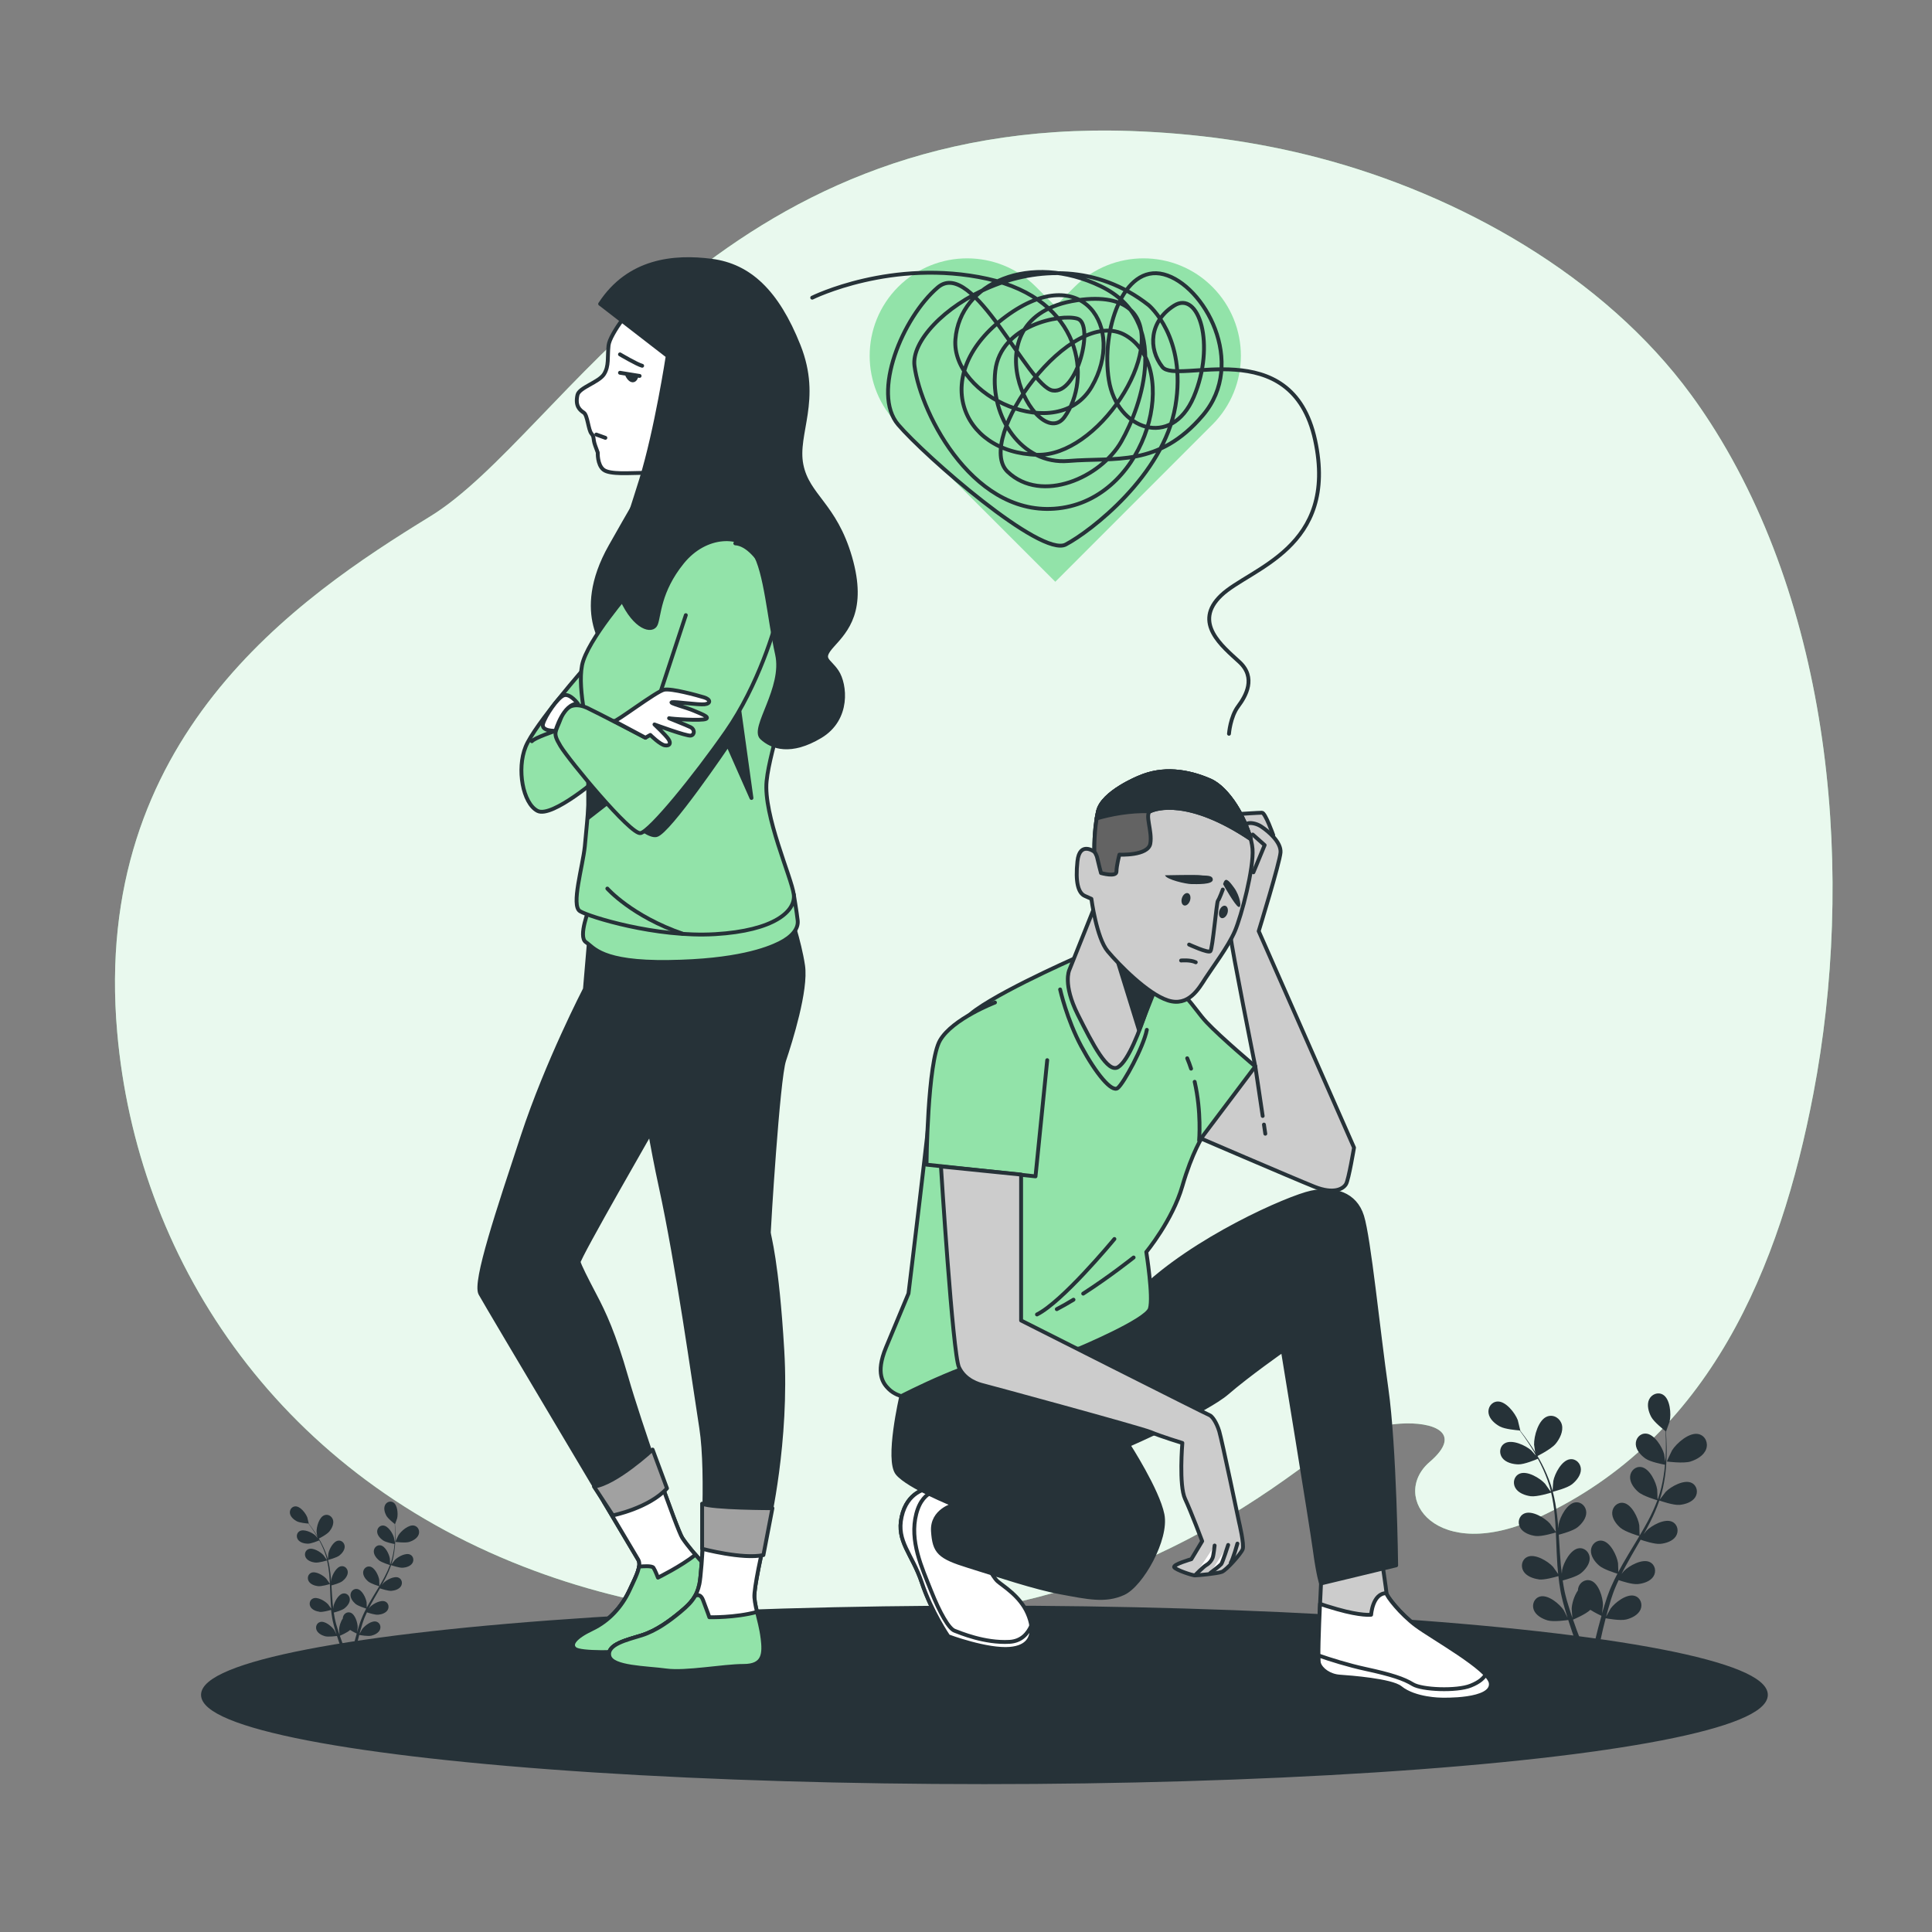 <svg xmlns="http://www.w3.org/2000/svg" viewBox="0 0 500 500"><rect x="0" y="0" width="500" height="500" fill="#808080" stroke="none"/><g id="background-simple"><g><path d="M442.52,109.24c-1.56-2.41-3.17-4.77-4.87-7.08-22.51-30.75-60-51.8-96.42-61.33-15.96-4.18-32.34-6.37-48.7-6.93-107.28-3.62-146.69,78.59-181.25,99.78-34.56,21.2-87.61,57.4-80.95,133.45,5.05,57.83,40.45,113.12,105.09,138.28,7.12,2.78,14.6,5.19,22.43,7.19,14.57,3.73,30.36,6.06,47.38,6.77,48.87,2.02,88.56-8.93,127.38-36.5,9.02-6.41,18-13.64,29.71-14.43,8.51-.58,16.58,2.27,7.68,9.91-10.46,8.99,1.61,26.66,28.15,14.38,44.33-20.51,62.57-64.75,71.16-109.74,10.55-55.22,5.43-123.89-26.79-173.76Z" style="fill:#92E3A9;"></path><path d="M442.52,109.24c-1.56-2.41-3.17-4.77-4.87-7.08-22.51-30.75-60-51.8-96.42-61.33-15.96-4.18-32.34-6.37-48.7-6.93-107.28-3.62-146.69,78.59-181.25,99.78-34.56,21.2-87.61,57.4-80.95,133.45,5.05,57.83,40.45,113.12,105.09,138.28,7.12,2.78,14.6,5.19,22.43,7.19,14.57,3.73,30.36,6.06,47.38,6.77,48.87,2.02,88.56-8.93,127.38-36.5,9.02-6.41,18-13.64,29.71-14.43,8.51-.58,16.58,2.27,7.68,9.91-10.46,8.99,1.61,26.66,28.15,14.38,44.33-20.51,62.57-64.75,71.16-109.74,10.55-55.22,5.43-123.89-26.79-173.76Z" style="fill:#fff; opacity:.8;"></path></g></g><g id="Floor"><ellipse cx="254.77" cy="438.63" rx="202.24" ry="22.6" style="fill:#263238; stroke:#263238; stroke-linecap:round; stroke-linejoin:round;"></ellipse></g><g id="Plants"><g><path d="M437.52,378.24c-1.84,.57-6.14,0-6.14,0-.04,0,1.24-2.72,1.34-2.88,1.16-1.87,4.51-4.81,6.9-4.21,1.73,.43,2.51,2.29,1.93,3.89-.59,1.64-2.45,2.7-4.03,3.19Z" style="fill:#263238;"></path><path d="M397.49,377.03s-.47-2.95-.47-3.14c-.06-2.2,1.11-6.5,3.44-7.32,1.68-.59,3.35,.53,3.76,2.18,.41,1.69-.56,3.61-1.6,4.88-1.22,1.5-5.12,3.39-5.12,3.39Z" style="fill:#263238;"></path><path d="M398.23,408.76c1.44,.18,4.29-.63,5.09-.87,.13,1.23,.29,2.44,.5,3.63,.1,.51,.17,1.04,.3,1.52,.12,.49,.23,.98,.35,1.46,.27,.99,.52,1.91,.8,2.82,.14,.46,.28,.89,.41,1.34-.34-.71-.9-1.82-.97-1.92-1.06-1.62-4.06-4.13-6.15-3.56-1.51,.41-2.16,2.06-1.62,3.46,.55,1.43,2.21,2.32,3.6,2.72,1.53,.44,4.91-.05,5.32-.11,.34,1.09,.69,2.15,1.03,3.14,.22,.65,.44,1.26,.65,1.85h1.42c-.28-.72-.57-1.47-.87-2.28-.33-.88-.66-1.83-.99-2.8,.38-.16,3.3-1.4,4.48-2.54,1.23,.78,2.63,1.45,2.88,1.56-.32,1.1-.61,2.18-.87,3.19-.26,1.02-.49,1.96-.71,2.87h1.38c.17-.81,.36-1.66,.57-2.56,.21-.92,.46-1.89,.72-2.88,.42,.08,3.76,.7,5.31,.32,1.41-.34,3.1-1.17,3.71-2.58,.59-1.38,.01-3.05-1.48-3.52-2.07-.66-5.17,1.73-6.29,3.31-.07,.1-.79,1.39-1.14,2.06,.16-.6,.31-1.2,.49-1.82,.25-.9,.54-1.84,.81-2.75,.16-.47,.32-.94,.48-1.42,.15-.49,.36-.93,.54-1.4,.28-.69,.6-1.38,.92-2.07,.9,.31,3.55,1.16,4.95,1.03,1.44-.13,3.24-.69,4.06-1.98,.8-1.27,.47-3.01-.93-3.71-1.94-.96-5.37,.93-6.72,2.32-.04,.05-.3,.37-.6,.75,.33-.67,.66-1.34,1.03-2,1.02-1.89,2.12-3.78,3.22-5.68,.23-.4,.45-.79,.68-1.19,.75,.26,3.62,1.21,5.08,1.08,1.44-.13,3.24-.69,4.06-1.99,.8-1.27,.47-3.01-.93-3.71-1.94-.96-5.37,.93-6.72,2.32-.05,.05-.35,.44-.69,.87,.58-1.04,1.15-2.08,1.67-3.14,.93-1.84,1.74-3.71,2.38-5.57,.26,.09,3.6,1.27,5.23,1.13,1.44-.13,3.24-.69,4.06-1.98,.8-1.27,.47-3.01-.93-3.71-1.94-.96-5.37,.93-6.72,2.32-.1,.1-1.18,1.51-1.55,2.02,0-.02,.02-.04,.03-.07,.66-1.97,1.04-3.93,1.32-5.8,.28-1.87,.38-3.66,.43-5.3,.06-1.65,0-3.16-.05-4.49-.04-.72-.08-1.38-.13-2l.04,.03s.9-2.46,.94-2.63c.43-1.89,.14-5.79-1.72-6.9-1.34-.8-2.98-.11-3.61,1.25-.64,1.39-.13,3.2,.55,4.48,.7,1.31,3.1,3.22,3.7,3.69,.04,.64,.07,1.33,.09,2.08,.03,1.33,.04,2.84-.05,4.48-.02,.44-.07,.91-.1,1.36-.1-.78-.26-1.84-.29-1.95-.49-1.87-2.54-5.21-4.71-5.33-1.56-.09-2.7,1.27-2.63,2.77,.07,1.53,1.36,2.9,2.55,3.72,1.24,.85,4.33,1.45,5.01,1.57-.09,1.01-.2,2.04-.39,3.11-.31,1.85-.74,3.8-1.43,5.72l-.12-.02c0-.73-.06-2.26-.08-2.39-.28-1.92-1.95-5.45-4.09-5.81-1.54-.26-2.82,.97-2.92,2.46-.1,1.53,1.03,3.04,2.13,3.98,1.26,1.09,4.79,2.11,4.93,2.15-.67,1.79-1.49,3.57-2.43,5.34-.68,1.28-1.42,2.55-2.17,3.82,0-.51-.06-2.52-.08-2.67-.28-1.92-1.95-5.45-4.09-5.81-1.54-.26-2.82,.97-2.92,2.46-.1,1.53,1.03,3.04,2.13,3.98,1.23,1.06,4.61,2.06,4.9,2.14-.34,.58-.68,1.15-1.03,1.72-1.13,1.87-2.28,3.74-3.35,5.63-.37,.65-.71,1.31-1.06,1.96-.01-.77-.06-2.17-.08-2.29-.28-1.92-1.95-5.45-4.09-5.81-1.54-.26-2.82,.97-2.92,2.46-.1,1.53,1.03,3.04,2.13,3.98,1.1,.95,3.92,1.84,4.72,2.09-.57,1.1-1.11,2.19-1.59,3.3-.2,.48-.43,.96-.59,1.43-.17,.47-.35,.94-.52,1.41-.32,.97-.62,1.88-.89,2.79-.14,.46-.26,.9-.4,1.35,.1-.78,.25-2.02,.25-2.13,.01-1.94-1.1-5.69-3.16-6.36-1.48-.49-2.94,.53-3.26,1.99-.04,.19-.06,.37-.07,.56-.99,1.42-1.57,3.48-1.61,4.76,0,.12,.11,1.59,.18,2.34-.2-.59-.4-1.17-.59-1.79-.29-.88-.57-1.83-.84-2.74-.12-.48-.25-.96-.38-1.45-.14-.49-.21-.97-.32-1.47-.15-.73-.26-1.48-.37-2.24,.92-.24,3.6-.99,4.7-1.86,1.13-.9,2.32-2.36,2.29-3.89-.04-1.5-1.27-2.78-2.82-2.58-2.15,.27-3.96,3.74-4.32,5.64-.01,.06-.05,.47-.08,.96-.09-.74-.18-1.48-.25-2.23-.19-2.14-.31-4.32-.45-6.51-.03-.46-.06-.91-.09-1.37,.77-.2,3.68-.99,4.83-1.9,1.13-.9,2.32-2.36,2.29-3.89-.04-1.5-1.27-2.78-2.82-2.58-2.15,.27-3.96,3.74-4.32,5.64-.01,.07-.05,.56-.09,1.11-.09-1.19-.19-2.37-.34-3.54-.24-2.05-.59-4.05-1.09-5.96,.27-.07,3.71-.92,4.98-1.94,1.13-.9,2.32-2.36,2.29-3.89-.04-1.5-1.27-2.78-2.82-2.58-2.15,.27-3.96,3.74-4.32,5.64-.03,.14-.16,1.91-.18,2.54,0-.02,0-.05-.02-.07-.54-2-1.3-3.85-2.1-5.57-.8-1.71-1.7-3.26-2.56-4.66-.86-1.4-1.74-2.63-2.52-3.72-.43-.58-.83-1.11-1.21-1.59h.05s-.61-2.55-.66-2.71c-.69-1.81-3.07-4.91-5.24-4.8-1.56,.08-2.55,1.55-2.32,3.03,.23,1.51,1.66,2.75,2.93,3.43,1.3,.71,4.36,.97,5.12,1.03,.39,.51,.79,1.07,1.23,1.69,.76,1.1,1.6,2.34,2.43,3.76,.22,.38,.44,.79,.67,1.19-.52-.59-1.23-1.39-1.31-1.47-1.44-1.29-4.99-2.94-6.86-1.85-1.35,.79-1.55,2.55-.67,3.76,.9,1.24,2.74,1.67,4.18,1.7,1.51,.03,4.41-1.18,5.05-1.45,.48,.89,.95,1.81,1.39,2.8,.76,1.71,1.48,3.57,1.96,5.56-.06,.03-.05,.02-.11,.05-.41-.6-1.3-1.85-1.38-1.95-1.29-1.44-4.64-3.47-6.62-2.59-1.43,.64-1.82,2.36-1.07,3.67,.76,1.33,2.54,1.96,3.97,2.15,1.65,.21,5.16-.89,5.29-.93,.43,1.86,.73,3.8,.92,5.79,.14,1.44,.23,2.91,.3,4.38-.28-.43-1.44-2.07-1.54-2.18-1.29-1.44-4.64-3.47-6.62-2.59-1.43,.64-1.82,2.36-1.07,3.67,.76,1.33,2.54,1.96,3.97,2.15,1.61,.21,4.98-.83,5.26-.92,.03,.67,.07,1.34,.09,2.01,.09,2.19,.16,4.38,.31,6.54,.05,.75,.13,1.49,.2,2.22-.43-.63-1.24-1.77-1.32-1.86-1.29-1.44-4.64-3.47-6.62-2.59-1.43,.64-1.82,2.36-1.07,3.67,.76,1.33,2.54,1.96,3.97,2.15Z" style="fill:#263238;"></path></g><g><path d="M105.97,399.04c-1.09,.34-3.64,0-3.65,0-.03,0,.73-1.61,.79-1.71,.69-1.11,2.68-2.85,4.1-2.5,1.02,.25,1.49,1.36,1.14,2.31-.35,.97-1.46,1.6-2.39,1.89Z" style="fill:#263238;"></path><path d="M82.21,398.33s-.28-1.75-.28-1.86c-.04-1.31,.66-3.86,2.04-4.34,.99-.35,1.99,.31,2.23,1.3,.24,1-.33,2.14-.95,2.9-.72,.89-3.04,2.01-3.04,2.01Z" style="fill:#263238;"></path><path d="M82.66,417.15c.86,.11,2.55-.37,3.02-.51,.08,.73,.17,1.45,.3,2.15,.06,.3,.1,.62,.18,.9,.07,.29,.14,.58,.21,.86,.16,.59,.31,1.13,.47,1.67,.08,.27,.16,.53,.25,.8-.2-.42-.54-1.08-.57-1.14-.63-.96-2.41-2.45-3.65-2.11-.89,.24-1.28,1.22-.96,2.05,.33,.85,1.31,1.38,2.14,1.62,.91,.26,2.91-.03,3.16-.06,.2,.65,.41,1.28,.61,1.86,.13,.38,.26,.75,.39,1.1h.85c-.17-.43-.34-.87-.52-1.35-.19-.52-.39-1.08-.59-1.66,.22-.09,1.96-.83,2.66-1.5,.73,.47,1.56,.86,1.71,.93-.19,.65-.36,1.29-.52,1.89-.16,.6-.29,1.17-.42,1.7h.82c.1-.48,.21-.98,.34-1.52,.13-.55,.27-1.12,.43-1.71,.25,.05,2.23,.41,3.15,.19,.83-.2,1.84-.69,2.2-1.53,.35-.82,0-1.81-.88-2.09-1.23-.39-3.07,1.03-3.73,1.97-.04,.06-.47,.83-.68,1.22,.09-.36,.19-.71,.29-1.08,.15-.53,.32-1.09,.48-1.63,.09-.28,.19-.56,.29-.84,.09-.29,.21-.55,.32-.83,.17-.41,.36-.82,.55-1.23,.53,.18,2.11,.69,2.93,.61,.86-.07,1.92-.41,2.41-1.18,.47-.75,.28-1.79-.55-2.2-1.15-.57-3.19,.55-3.99,1.38-.03,.03-.18,.22-.35,.45,.2-.4,.39-.79,.61-1.19,.61-1.12,1.26-2.24,1.91-3.37,.14-.23,.27-.47,.4-.71,.45,.15,2.15,.72,3.02,.64,.86-.07,1.92-.41,2.41-1.18,.47-.75,.28-1.79-.55-2.2-1.15-.57-3.19,.55-3.99,1.38-.03,.03-.21,.26-.41,.52,.34-.62,.68-1.24,.99-1.86,.55-1.09,1.03-2.2,1.41-3.31,.16,.06,2.14,.76,3.1,.67,.86-.07,1.92-.41,2.41-1.18,.47-.75,.28-1.79-.55-2.2-1.15-.57-3.19,.55-3.99,1.38-.06,.06-.7,.89-.92,1.2,0-.01,.01-.03,.02-.04,.39-1.17,.62-2.33,.78-3.44,.16-1.11,.23-2.17,.26-3.15,.03-.98,0-1.87-.03-2.66-.02-.43-.05-.82-.08-1.19l.02,.02s.54-1.46,.56-1.56c.25-1.12,.09-3.44-1.02-4.09-.8-.47-1.77-.07-2.14,.74-.38,.82-.08,1.9,.33,2.66,.41,.78,1.84,1.91,2.2,2.19,.02,.38,.04,.79,.06,1.24,.02,.79,.03,1.68-.03,2.66-.01,.26-.04,.54-.06,.81-.06-.46-.15-1.09-.17-1.15-.29-1.11-1.51-3.09-2.79-3.16-.93-.05-1.6,.76-1.56,1.64,.04,.91,.81,1.72,1.52,2.21,.74,.51,2.57,.86,2.97,.93-.05,.6-.12,1.21-.23,1.84-.18,1.1-.44,2.25-.85,3.39h-.07c0-.44-.04-1.35-.05-1.43-.17-1.14-1.16-3.24-2.43-3.45-.91-.15-1.67,.57-1.73,1.46-.06,.91,.61,1.8,1.26,2.36,.75,.65,2.85,1.25,2.92,1.27-.4,1.06-.88,2.12-1.44,3.17-.4,.76-.84,1.51-1.29,2.26,0-.3-.03-1.5-.05-1.58-.17-1.14-1.16-3.24-2.43-3.45-.91-.15-1.67,.57-1.73,1.46-.06,.91,.61,1.8,1.26,2.36,.73,.63,2.74,1.22,2.91,1.27-.2,.34-.4,.68-.61,1.02-.67,1.11-1.35,2.22-1.99,3.34-.22,.39-.42,.78-.63,1.17,0-.46-.03-1.29-.05-1.36-.17-1.14-1.16-3.24-2.43-3.45-.91-.15-1.67,.57-1.73,1.46-.06,.91,.61,1.8,1.26,2.36,.65,.56,2.33,1.09,2.8,1.24-.34,.65-.66,1.3-.94,1.96-.12,.29-.25,.57-.35,.85-.1,.28-.21,.56-.31,.83-.19,.58-.37,1.11-.53,1.66-.08,.27-.16,.53-.23,.8,.06-.46,.15-1.2,.15-1.27,0-1.15-.66-3.37-1.88-3.78-.88-.29-1.74,.31-1.93,1.18-.02,.11-.04,.22-.04,.34-.59,.84-.93,2.06-.96,2.83,0,.07,.07,.95,.11,1.39-.12-.35-.24-.7-.35-1.06-.17-.52-.34-1.08-.5-1.63-.07-.28-.15-.57-.22-.86-.08-.29-.13-.58-.19-.87-.09-.43-.15-.88-.22-1.33,.54-.14,2.14-.59,2.79-1.11,.67-.53,1.38-1.4,1.36-2.31-.02-.89-.75-1.65-1.67-1.53-1.28,.16-2.35,2.22-2.57,3.35,0,.04-.03,.28-.05,.57-.05-.44-.11-.88-.15-1.33-.11-1.27-.19-2.57-.27-3.86-.02-.27-.04-.54-.05-.81,.46-.12,2.19-.59,2.87-1.13,.67-.53,1.38-1.4,1.36-2.31-.02-.89-.75-1.65-1.67-1.53-1.28,.16-2.35,2.22-2.56,3.35,0,.04-.03,.33-.05,.66-.05-.7-.12-1.41-.2-2.1-.14-1.21-.35-2.4-.64-3.54,.16-.04,2.2-.55,2.96-1.15,.67-.53,1.38-1.4,1.36-2.31-.02-.89-.75-1.65-1.67-1.53-1.28,.16-2.35,2.22-2.56,3.35-.02,.08-.09,1.13-.11,1.51,0-.01,0-.03,0-.04-.32-1.19-.77-2.29-1.25-3.3-.48-1.02-1.01-1.93-1.52-2.77-.51-.83-1.03-1.56-1.49-2.21-.25-.35-.49-.66-.72-.95h.03s-.36-1.51-.39-1.61c-.41-1.08-1.82-2.91-3.11-2.85-.93,.05-1.51,.92-1.38,1.8,.14,.9,.98,1.63,1.74,2.04,.77,.42,2.59,.58,3.04,.61,.23,.3,.47,.63,.73,1,.45,.65,.95,1.39,1.44,2.23,.13,.22,.26,.47,.4,.71-.31-.35-.73-.83-.78-.87-.86-.77-2.96-1.74-4.07-1.1-.8,.47-.92,1.51-.39,2.23,.54,.73,1.62,.99,2.48,1.01,.9,.02,2.62-.7,2.99-.86,.29,.53,.57,1.08,.83,1.66,.45,1.02,.88,2.12,1.16,3.3l-.07,.03c-.24-.36-.77-1.1-.82-1.16-.77-.86-2.75-2.06-3.93-1.54-.85,.38-1.08,1.4-.64,2.18,.45,.79,1.51,1.16,2.36,1.27,.98,.13,3.06-.53,3.14-.55,.25,1.1,.43,2.26,.55,3.44,.08,.86,.13,1.73,.18,2.6-.16-.26-.85-1.23-.91-1.29-.77-.86-2.75-2.06-3.93-1.54-.85,.38-1.08,1.4-.64,2.18,.45,.79,1.51,1.16,2.36,1.27,.96,.12,2.96-.49,3.12-.55,.02,.4,.04,.79,.05,1.19,.05,1.3,.1,2.6,.18,3.88,.03,.44,.07,.88,.12,1.32-.26-.38-.74-1.05-.79-1.11-.77-.86-2.75-2.06-3.93-1.54-.85,.38-1.08,1.4-.64,2.18,.45,.79,1.51,1.16,2.36,1.27Z" style="fill:#263238;"></path></g></g><g id="Character_2"><g><g><path d="M239.83,385.31s-5.04,.72-6.48,7.2,2.7,9.54,5.22,17.1c2.52,7.56,6.84,13.86,6.84,13.86,0,0,10.08,3.78,16.02,3.24,5.94-.54,6.48-4.68,4.5-9.18-1.98-4.5-6.3-7.02-7.74-8.28-1.44-1.26-3.6-5.94-3.6-5.94,0,0,1.98-7.38-3.96-13.68-5.94-6.3-10.8-4.32-10.8-4.32Z" style="fill:#fff; stroke:#263238; stroke-linecap:round; stroke-linejoin:round;"></path><path d="M266.89,420.73c-.89,2.02-2.54,4.01-5.64,4.18-6.48,.36-12.78-2.34-14.22-2.88s-3.78-4.5-6.12-10.44c-2.34-5.94-5.58-12.78-3.78-19.8,1.8-7.02,7.02-6.12,7.02-6.12l.39-.19c-2.84-.92-4.71-.17-4.71-.17,0,0-5.04,.72-6.48,7.2s2.7,9.54,5.22,17.1c2.52,7.56,6.84,13.86,6.84,13.86,0,0,10.08,3.78,16.02,3.24,4.48-.41,5.89-2.87,5.46-5.98Z" style="fill:#fff; stroke:#263238; stroke-linecap:round; stroke-linejoin:round;"></path></g><g><path d="M342.07,406.19s-1.26,22.68-.72,24.3,2.7,3.24,5.4,3.42c2.7,.18,13.34,1.01,15.66,2.88,3.78,3.06,10.62,3.06,10.62,3.06,0,0,13.5,.47,12.78-4.32-.54-3.6-15.12-11.7-19.26-14.76-4.14-3.06-7.74-7.74-7.74-8.46s-1.26-9-1.26-9l-15.48,2.88Z" style="fill:#ccc; stroke:#263238; stroke-linecap:round; stroke-linejoin:round;"></path><path d="M354.85,417.89s-2.52,.36-8.82-1.44c-2.42-.69-3.72-1.11-4.41-1.38-.3,6.55-.59,14.48-.27,15.42,.54,1.62,2.7,3.24,5.4,3.42,2.7,.18,13.34,1.01,15.66,2.88,3.78,3.06,10.62,3.06,10.62,3.06,0,0,13.5,.47,12.78-4.32-.54-3.6-15.12-11.7-19.26-14.76-4.14-3.06-7.74-7.74-7.74-8.46-3.6,0-3.96,5.58-3.96,5.58Z" style="fill:#fff; stroke:#263238; stroke-linecap:round; stroke-linejoin:round;"></path><path d="M385.81,435.53c-.09-.6-.58-1.33-1.34-2.14-.47,.81-1.41,1.88-3.88,2.86-3.6,1.44-12.6,1.08-14.94-.36-2.34-1.44-5.58-2.52-12.24-3.96-4.45-.96-9.3-2.49-12.19-3.5,0,1.07,.05,1.81,.13,2.06,.54,1.62,2.7,3.24,5.4,3.42,2.7,.18,13.34,1.01,15.66,2.88,3.78,3.06,10.62,3.06,10.62,3.06,0,0,13.5,.47,12.78-4.32Z" style="fill:#fff; stroke:#263238; stroke-linecap:round; stroke-linejoin:round;"></path></g><path d="M233.26,361.32s-3.87,16.61-.99,20.03c2.88,3.42,14.58,8.1,14.58,8.1,0,0-5.76,1.44-5.4,6.84s1.62,6.66,9.18,9c7.56,2.34,17.1,5.58,23.94,6.84,6.84,1.26,11.52,2.34,16.2,.18,4.68-2.16,11.34-14.04,10.08-20.34s-8.82-18-8.82-18c0,0,20.16-8.82,25.56-13.5,5.4-4.68,14.4-10.98,14.4-10.98,0,0,7.38,45,8.28,51.66s1.62,8.64,1.62,8.64l19.44-4.68s-.36-30.6-2.52-45.72c-2.16-15.12-4.5-38.88-6.3-44.64-1.8-5.76-7.2-7.38-13.14-6.12s-30.6,12.06-44.46,25.74-45.72,14.4-53.82,17.64c-8.1,3.24-7.83,9.3-7.83,9.3Z" style="fill:#263238; stroke:#263238; stroke-linecap:round; stroke-linejoin:round;"></path><g><path d="M329.52,216.15s-2.06-5.82-2.91-5.82-6,.34-6,.34c0,0,.34,1.71,1.71,2.57,1.37,.86,4.45,2.06,4.45,2.06l2.74,.86Z" style="fill:#ccc; stroke:#263238; stroke-linecap:round; stroke-linejoin:round;"></path><path d="M307.94,293.41s27.07,11.65,32.2,13.7c5.14,2.06,7.54,.51,8.22-.69,.69-1.2,2.06-9.42,2.06-9.42l-24.67-56.02s5.48-17.82,5.65-20.38c.17-2.57-2.91-5.31-4.97-6.68s-4.97-1.2-3.94,.51,1.19,2.71,1.19,2.71c0,0-5.13,23.84-5.13,25.56s6.31,33.3,6.31,33.3l-16.93,17.41Z" style="fill:#ccc; stroke:#263238; stroke-linecap:round; stroke-linejoin:round;"></path><line x1="327.11" y1="291.04" x2="327.46" y2="293.41" style="fill:none; stroke:#263238; stroke-linecap:round; stroke-linejoin:round;"></line><line x1="324.87" y1="276" x2="326.78" y2="288.81" style="fill:none; stroke:#263238; stroke-linecap:round; stroke-linejoin:round;"></line><polyline points="324.21 215.98 327.29 218.72 324.38 225.75" style="fill:none; stroke:#263238; stroke-linecap:round; stroke-linejoin:round;"></polyline></g><g><path d="M281.28,246.63s-20.05,8.62-28.67,14.69c-8.62,6.06-11.66,19.58-11.66,22.61s-5.83,50.82-5.83,50.82c0,0-3.03,7.23-5.83,13.99-2.8,6.76-.7,9.32,.7,10.72s3.26,1.86,3.26,1.86c0,0,19.81-10.26,28.21-10.26s17.95-2.1,17.95-2.1c0,0,17.25-7.23,18.18-10.26,.93-3.03-.93-14.69-.93-14.69,0,0,6.76-8.16,9.32-17.02s5.36-13.05,5.36-13.05l13.52-17.95s-8.86-7.46-12.59-11.42c-3.73-3.96-5.61-9.07-14.22-12.12s-13.05-7.46-16.78-5.83Z" style="fill:#92E3A9; stroke:#263238; stroke-linecap:round; stroke-linejoin:round;"></path><path d="M277.82,336.36c-1.46,.88-2.91,1.72-4.32,2.45" style="fill:none; stroke:#263238; stroke-linecap:round; stroke-linejoin:round;"></path><path d="M293.38,325.44s-6.19,4.94-13.05,9.35" style="fill:none; stroke:#263238; stroke-linecap:round; stroke-linejoin:round;"></path><path d="M288.41,320.65c-.86,1.03-13.53,16.27-20.04,19.53" style="fill:none; stroke:#263238; stroke-linecap:round; stroke-linejoin:round;"></path><path d="M308.25,276.57c-.29-.9-.62-1.8-1-2.69" style="fill:none; stroke:#263238; stroke-linecap:round; stroke-linejoin:round;"></path><path d="M310.33,295.12s.65-7.26-1.15-15.15" style="fill:none; stroke:#263238; stroke-linecap:round; stroke-linejoin:round;"></path><path d="M274.36,256.07s1.71,7.71,5.48,14.73c3.77,7.02,7.88,11.99,9.42,10.79,1.54-1.2,6.68-10.62,7.54-15.07" style="fill:none; stroke:#263238; stroke-linecap:round; stroke-linejoin:round;"></path></g><g><path d="M283.05,235.25l-6.33,15.83s-1.7,3.65,2.19,11.44c3.9,7.79,7.79,15.34,10.47,13.64,2.68-1.7,5.6-9.5,7.31-14.61s3.65-9.5,3.65-9.5l-17.29-16.8Z" style="fill:#ccc; stroke:#263238; stroke-linecap:round; stroke-linejoin:round;"></path><polygon points="289.45 249.41 294.76 266.56 299.52 254.58 289.45 249.41" style="fill:#263238; stroke:#263238; stroke-linecap:round; stroke-linejoin:round;"></polygon></g><g><path d="M294.83,201.2s-9.52,3.81-10.66,8.76c-1.14,4.95-.95,10.47-.95,10.47,0,0-3.81-2.86-4.38,2.48s.19,8.19,1.9,8.95l1.71,.76s1.33,10.09,4.19,13.52c2.86,3.43,10.28,11.04,15.61,12.76s8-3.05,9.71-5.71,5.9-8.19,7.62-12.19,4.95-16.37,4.57-21.32-5.33-15.23-11.04-17.71-12.19-3.43-18.28-.76Z" style="fill:#ccc; stroke:#263238; stroke-linecap:round; stroke-linejoin:round;"></path><g><path d="M297.69,209.95c1.46-.73,9.96-3.57,26,7.19-1.41-5.32-5.71-13.08-10.57-15.19-5.71-2.48-12.19-3.43-18.28-.76,0,0-9.52,3.81-10.66,8.76-1.14,4.95-.95,10.47-.95,10.47,0,0,.57,.76,.76,1.71,.19,.95,.95,3.81,.95,3.81,0,0,4,1.14,4-.38s.76-4.38,.76-4.38c0,0,7.43,.38,8-2.86,.57-3.24-1.52-7.62,0-8.38Z" style="fill:#636363; stroke:#263238; stroke-linecap:round; stroke-linejoin:round;"></path><path d="M323.68,217.15c-1.41-5.32-5.71-13.08-10.57-15.19-5.71-2.48-12.19-3.43-18.28-.76,0,0-9.52,3.81-10.66,8.76-.14,.61-.26,1.23-.37,1.85,3.47-1,8.53-2.06,13.88-1.85,1.46-.73,9.96-3.57,26,7.19Z" style="fill:#263238; stroke:#263238; stroke-linecap:round; stroke-linejoin:round;"></path></g><path d="M301.49,226.52s8.38-.19,9.33,0,3.05-.19,3.05,1.14-4.19,1.14-5.52,1.14-6.47-1.14-6.85-2.28Z" style="fill:#263238;"></path><path d="M316.53,228.8s3.05,5.52,4,5.9,.38-2.86-1.14-4.95c-1.52-2.09-2.28-2.86-2.86-.95Z" style="fill:#263238;"></path><path d="M316.46,230.21s-.92,2.53-1.26,2.87-1.38,12.51-1.95,13.09c-.57,.57-5.51-1.72-5.51-1.72" style="fill:none; stroke:#263238; stroke-linecap:round; stroke-linejoin:round;"></path><path d="M305.67,248.58s2.41-.23,3.79,.46" style="fill:none; stroke:#263238; stroke-linecap:round; stroke-linejoin:round;"></path><path d="M307.97,233.08c-.29,.87-.98,1.43-1.56,1.24-.57-.19-.8-1.05-.52-1.92s.98-1.43,1.56-1.24c.57,.19,.8,1.05,.52,1.92Z" style="fill:#263238;"></path><path d="M317.66,236.35c-.29,.87-.98,1.43-1.56,1.24s-.8-1.05-.52-1.92c.29-.87,.98-1.43,1.56-1.24,.57,.19,.8,1.05,.52,1.92Z" style="fill:#263238;"></path></g><path d="M257.5,259.45s-10.96,4.2-14.22,9.79c-3.26,5.59-3.5,32.17-3.5,32.17l28.21,3.03,3.03-30.07" style="fill:#92E3A9; stroke:#263238; stroke-linecap:round; stroke-linejoin:round;"></path><g><path d="M243.52,301.88s3.03,48.49,4.66,51.98c1.63,3.5,5.36,4.43,6.29,4.66s40.56,10.96,43.36,12.12c2.8,1.17,8.16,2.8,8.16,2.8,0,0-.93,10.96,.7,14.45,1.63,3.5,4.43,10.96,4.43,10.96l-2.8,4.66s-4.9,1.4-4.43,2.1c.47,.7,4.66,2.1,5.36,2.1s5.83-.47,6.99-.93,4.9-4.66,5.36-5.83c.47-1.17-.93-6.99-.93-6.99,0,0-4.43-21.21-5.13-23.54-.7-2.33-1.86-3.96-2.56-4.2-.7-.23-48.72-24.48-48.72-24.48v-37.76l-20.75-2.1Z" style="fill:#ccc; stroke:#263238; stroke-linecap:round; stroke-linejoin:round;"></path><path d="M309.25,407.7s2.2-2.25,2.96-2.68,1.37-1.19,1.62-1.88c.26-.68,.51-3.16,.51-3.16" style="fill:#fff; stroke:#263238; stroke-linecap:round; stroke-linejoin:round;"></path><path d="M313.24,407.08s2.48-1.88,2.82-2.3,1.79-4.95,1.79-4.95" style="fill:#fff; stroke:#263238; stroke-linecap:round; stroke-linejoin:round;"></path><path d="M320.24,399.48s-1.11,4.01-1.71,4.95" style="fill:#fff; stroke:#263238; stroke-linecap:round; stroke-linejoin:round;"></path></g></g></g><g id="Character_1"><g><g><path d="M169.14,122.39s-1.1,1.19-11.16,18.99c-10.06,17.8-.39,27.47-.39,27.47l12.38-30.95-.83-15.5Z" style="fill:#263238; stroke:#263238; stroke-linecap:round; stroke-linejoin:round;"></path><path d="M164.22,78.59s-6.4,7.71-6.73,10.83c-.33,3.12,.16,5.25-1.15,7.38-1.31,2.13-6.46,3.49-6.89,5.41-.66,2.94,.66,3.94,1.64,4.59s1.15,4.43,1.97,5.41c.82,.98,.33,1.31,.98,3.12l.66,1.8s-.16,3.12,1.48,4.43c1.64,1.31,7.05,.82,10.01,.82h2.95s8.04-31.66,8.37-32.15c.33-.49-13.29-11.65-13.29-11.65Z" style="fill:#fff; stroke:#263238; stroke-linecap:round; stroke-linejoin:round;"></path><line x1="160.45" y1="96.47" x2="165.53" y2="97.29" style="fill:none; stroke:#263238; stroke-linecap:round; stroke-linejoin:round;"></line><path d="M160.45,91.71s4.43,2.62,5.74,2.95" style="fill:none; stroke:#263238; stroke-linecap:round; stroke-linejoin:round;"></path><path d="M162.36,97.17s.57,1.21,1.34,1.27c.76,.06,1.02-1.08,1.02-1.08l-2.35-.19Z" style="fill:#263238; stroke:#263238; stroke-linecap:round; stroke-linejoin:round;"></path><line x1="154.32" y1="112.46" x2="156.67" y2="113.31" style="fill:none; stroke:#263238; stroke-linecap:round; stroke-linejoin:round;"></line></g><g><path d="M151.89,172.18s-13.52,15.32-15.86,21.09-.72,14.6,3.06,16.58c3.79,1.98,16.4-9.01,16.4-9.01l-3.61-28.66Z" style="fill:#92E3A9; stroke:#263238; stroke-linecap:round; stroke-linejoin:round;"></path><path d="M143.78,189.13s-5.41,1.8-6.13,2.7" style="fill:#fff; stroke:#263238; stroke-linecap:round; stroke-linejoin:round;"></path></g><g><path d="M152.55,242.2l-1.17,13.76s-9.8,18.9-16.1,38.02c-6.3,19.13-12.6,37.79-10.96,40.82,1.63,3.03,39.89,67.18,40.82,68.82,.93,1.63-.47,4.2-2.33,8.16-1.87,3.97-5.13,7.7-9.56,9.8-4.43,2.1-5.83,3.97-4.43,5.13,1.4,1.17,11.2,.93,15.63,.47,4.43-.47,6.76-3.97,10.26-6.76s6.76-3.73,8.63-6.53c1.87-2.8,.23-7.46-1.63-9.56-1.87-2.1-3.73-4.2-5.13-6.3-1.4-2.1-11.2-30.09-14.46-41.52-3.27-11.43-5.83-16.8-8.16-21.23s-3.97-7.7-4.2-8.63c-.23-.93,20.06-36.16,20.06-36.16,0,0,6.07-8.4,14.46-24.96,8.4-16.56,.78-23.76,.78-23.76l-32.51,.43Z" style="fill:#263238; stroke:#263238; stroke-linecap:round; stroke-linejoin:round;"></path><path d="M162.82,411.78c-1.87,3.97-5.13,7.7-9.56,9.8-4.43,2.1-5.83,3.97-4.43,5.13,1.4,1.17,11.2,.93,15.63,.47,4.43-.47,6.76-3.97,10.26-6.76s6.76-3.73,8.63-6.53c1.87-2.8,.23-7.46-1.63-9.56-1.87-2.1-3.73-4.2-5.13-6.3-.68-1.02-3.33-8.12-6.26-16.48-3.79,4.27-11.07,6.37-14.08,7.08,4.99,8.39,8.63,14.5,8.91,14.99,.93,1.63-.47,4.2-2.33,8.16Z" style="fill:#fff; stroke:#263238; stroke-linecap:round; stroke-linejoin:round;"></path><path d="M183.34,413.88c1.87-2.8,.23-7.46-1.63-9.56-.58-.65-1.15-1.3-1.72-1.95-3.79,3.02-9.71,5.92-9.71,5.92,0,0-.7-1.87-1.17-2.57-.37-.55-2.72-.38-3.74-.28-.23,1.56-1.28,3.61-2.56,6.35-1.87,3.97-5.13,7.7-9.56,9.8-4.43,2.1-5.83,3.97-4.43,5.13,1.4,1.17,11.2,.93,15.63,.47,4.43-.47,6.76-3.97,10.26-6.76s6.76-3.73,8.63-6.53Z" style="fill:#92E3A9; stroke:#263238; stroke-linecap:round; stroke-linejoin:round;"></path><path d="M153.72,384.72l4.9,7.46s9.33-1.87,14-7l-3.73-10.03s-9.56,8.86-15.16,9.56Z" style="fill:#a1a1a1; stroke:#263238; stroke-linecap:round; stroke-linejoin:round;"></path></g><g><path d="M163.98,264.36s2.57,22.39,7,42.69c4.43,20.29,8.63,50.62,10.5,62.52s.23,37.09-.47,40.36c-.7,3.27-2.1,4.9-4.9,7.23-2.8,2.33-6.3,4.9-10.03,6.07-3.73,1.17-9.1,2.33-8.4,5.37,.7,3.03,9.56,3.03,14.7,3.73s14.7-1.17,20.06-1.17,5.37-3.27,4.9-7.23c-.47-3.97-1.87-7.46-2.1-10.5-.23-3.03,3.5-18.66,3.5-18.66,0,0,5.13-21.69,3.73-45.25-1.4-23.56-3.5-29.63-3.5-30.56s2.33-39.66,3.97-44.56,5.83-18.2,4.9-24.49c-.93-6.3-3.73-14.46-3.73-14.46l-46.19,4.43" style="fill:#263238; stroke:#263238; stroke-linecap:round; stroke-linejoin:round;"></path><path d="M182.11,395.59c-.29,7.05-.79,12.87-1.1,14.33-.7,3.27-2.1,4.9-4.9,7.23-2.8,2.33-6.3,4.9-10.03,6.07-3.73,1.17-9.1,2.33-8.4,5.37,.7,3.03,9.56,3.03,14.7,3.73,5.13,.7,14.7-1.17,20.06-1.17s5.37-3.27,4.9-7.23c-.47-3.97-1.87-7.46-2.1-10.5-.18-2.31,1.95-11.93,2.97-16.38-7.5,1.24-12.99-.17-16.1-1.45Z" style="fill:#fff; stroke:#263238; stroke-linecap:round; stroke-linejoin:round;"></path><path d="M197.34,423.91c-.29-2.42-.92-4.67-1.42-6.75-5.71,1.55-12.34,1.38-12.34,1.38,0,0-.47-1.4-1.63-4.43-.55-1.43-1.35-1.45-2.05-1.09-.83,1.48-2.03,2.66-3.78,4.12-2.8,2.33-6.3,4.9-10.03,6.07-3.73,1.17-9.1,2.33-8.4,5.37,.7,3.03,9.56,3.03,14.7,3.73,5.13,.7,14.7-1.17,20.06-1.17s5.37-3.27,4.9-7.23Z" style="fill:#92E3A9; stroke:#263238; stroke-linecap:round; stroke-linejoin:round;"></path><path d="M181.71,389.16v11.66s10.5,2.8,15.86,1.63l2.33-12.13s-15.63,0-18.2-1.17Z" style="fill:#a1a1a1; stroke:#263238; stroke-linecap:round; stroke-linejoin:round;"></path></g><path d="M152.55,234.96s-3.03,7.46-.93,8.86c2.1,1.4,3.97,5.37,21.46,5.13,17.5-.23,25.43-3.27,28.69-4.9s4.9-3.73,4.67-5.83c-.23-2.1-1.01-6.74-1.01-6.74,0,0-4.82,5.81-21.85,4.41-17.03-1.4-31.26-4.43-31.26-4.43l.23,3.5Z" style="fill:#92E3A9; stroke:#263238; stroke-linecap:round; stroke-linejoin:round;"></path><g><path d="M163.43,152.53s-11.54,13.16-12.8,19.65,1.8,17.85,2.34,20.55c.54,2.7-1.08,21.09-1.62,26.32-.54,5.23-3.61,15.32-1.26,16.76,2.34,1.44,19.65,6.85,34.97,5.95,15.32-.9,20.91-5.95,20.37-10.27-.54-4.33-7.93-20.55-7.03-29.38,.9-8.83,6.85-22.89,5.95-35.33-.9-12.44-4.15-24.7-9.01-27.22-4.87-2.52-11.36-4.15-19.83,1.44-8.47,5.59-12.08,11.54-12.08,11.54Z" style="fill:#92E3A9; stroke:#263238; stroke-linecap:round; stroke-linejoin:round;"></path><path d="M157.18,229.96s6.3,7.16,19.66,11.75" style="fill:none; stroke:#263238; stroke-linecap:round; stroke-linejoin:round;"></path><path d="M152.24,211.65l5.76-4.48s8.64,9.6,11.84,8.96c3.2-.64,18.56-23.37,18.56-23.37l6.08,13.76-3.2-23.05s-25.29,16.64-28.49,16.32-10.56-.64-10.56-.64v12.48Z" style="fill:#263238; stroke:#263238; stroke-linecap:round; stroke-linejoin:round;"></path></g><path d="M177.49,159.2l-10.45,31.72s-13.16-6.85-15.14-7.75-5.23-1.44-6.67,2.52c-1.44,3.97-2.34,3.79-.18,7.39s18.21,23.07,20.73,22.53c2.52-.54,13.88-14.42,22.17-26.32,8.29-11.9,12.8-27.04,13.52-30.82,.72-3.79-5.05-17.48-11.18-17.85" style="fill:#92E3A9; stroke:#263238; stroke-linecap:round; stroke-linejoin:round;"></path><path d="M155.32,78.63l17.48,13.52s-2.88,18.93-6.85,31.91c-3.97,12.98-8.47,23.43-5.05,31,3.42,7.57,7.93,8.65,8.83,6.49s.72-8.47,6.85-16.04,15.5-7.39,18.57-2.52c3.06,4.87,3.97,17.48,5.95,26.32,1.98,8.83-6.67,19.11-3.97,21.63s7.57,4.15,15.14-.36c7.57-4.51,6.49-13.52,4.33-16.76-2.16-3.24-4.51-3.06-1.08-6.85,3.42-3.79,8.47-9.01,4.51-22.71-3.97-13.7-11-15.86-12.62-23.97-1.62-8.11,4.87-16.76-.72-30.82-5.59-14.06-12.8-20.73-22.53-21.99-9.73-1.26-21.45-.18-28.84,11.18Z" style="fill:#263238; stroke:#263238; stroke-linecap:round; stroke-linejoin:round;"></path><path d="M158.92,186.6c.18,.54,11-7.75,12.98-8.11,1.98-.36,8.47,1.44,10.27,1.98,1.8,.54,1.8,1.62,.18,1.8-1.62,.18-7.57-.72-8.47-.54-.9,.18,3.97,1.44,5.59,2.16,1.62,.72,4.33,1.62,3.24,2.16-1.08,.54-9.01,0-9.55-.18-.54-.18,4.51,1.8,5.59,2.34,1.08,.54,1.08,1.98,0,2.16-1.08,.18-9.37-2.88-9.37-2.88,0,0,2.88,2.7,3.61,3.79,.72,1.08,.36,1.8-.9,1.62-1.26-.18-3.79-2.7-3.79-2.7l-1.26,.72-8.11-4.33Z" style="fill:#fff; stroke:#263238; stroke-linecap:round; stroke-linejoin:round;"></path><path d="M149.55,182.1s-1.98-2.7-3.61-2.16c-1.62,.54-4.87,5.41-5.41,7.39s3.24,1.8,3.24,1.8c0,0,1.98-7.03,5.77-7.03Z" style="fill:#fff; stroke:#263238; stroke-linecap:round; stroke-linejoin:round;"></path></g></g><g id="Heart"><path d="M313.75,109.9l-5,5-35.64,35.66-35.66-35.66-5-5c-9.84-9.84-9.84-25.8,0-35.66,4.93-4.93,11.39-7.38,17.84-7.38s12.91,2.45,17.82,7.38l5,5,4.99-5c4.93-4.93,11.39-7.38,17.84-7.38s12.91,2.45,17.82,7.38c9.84,9.86,9.84,25.82,0,35.66Z" style="fill:#92E3A9;"></path></g><g id="Lines"><path d="M210.2,77.04s20.68-10.29,45.3-4.9c24.62,5.39,27.06,25.97,20,35.77-7.06,9.8-26.65-26.95,4.62-30.38,25.25-2.77,15.15,25.45-.21,36.16-3.66,2.55-7.62,4.11-11.47,4.01-20-.49-27.96-21.15-8.1-35.81,19.86-14.66,31.04,2.98,22.21,18.17-8.82,15.19-36.47,2.45-35.29-12.25,1.18-14.7,19.41-22.54,37.65-13.72,18.24,8.82,10.59,30.87,5.29,40.18s-20.59,16.17-29.41,7.84c-8.82-8.33,16.47-43.61,30.59-35.28,14.12,8.33,5.88,41.16-16.47,44.59-22.35,3.43-36.57-23.97-38.24-36.75-1.62-12.42,33.77-36.78,60.6-15.7,0,0,9.96,8.24,6.92,26.14-3.04,17.91-21.96,32.43-28.38,35.81-6.42,3.38-36.41-22.88-43.37-31.03-6.96-8.16,1.15-27.75,10.27-35.52,9.12-7.77,23.31,25.68,29.73,26.69s10.81-17.23,6.42-18.58c-4.39-1.35-19.93,1.69-21.28,13.51-1.35,11.82,6.76,24.32,18.92,23.31,12.16-1.01,23.31,1.69,34.8-11.82,11.49-13.51,.34-33.78-10.14-36.49s-16.22,14.53-14.19,27.36c2.03,12.84,16.22,17.91,21.96,4.39s1.35-27.7-5.07-23.65c-6.42,4.05-6.76,11.15-3.04,15.88s33.45-9.12,39.53,18.92c6.08,28.04-16.89,33.11-24.32,40.2-7.43,7.09,.34,13.18,4.73,17.23,4.39,4.05,1.69,8.78-.34,11.49s-2.36,7.09-2.36,7.09" style="fill:none; stroke:#263238; stroke-linecap:round; stroke-linejoin:round;"></path></g></svg>
